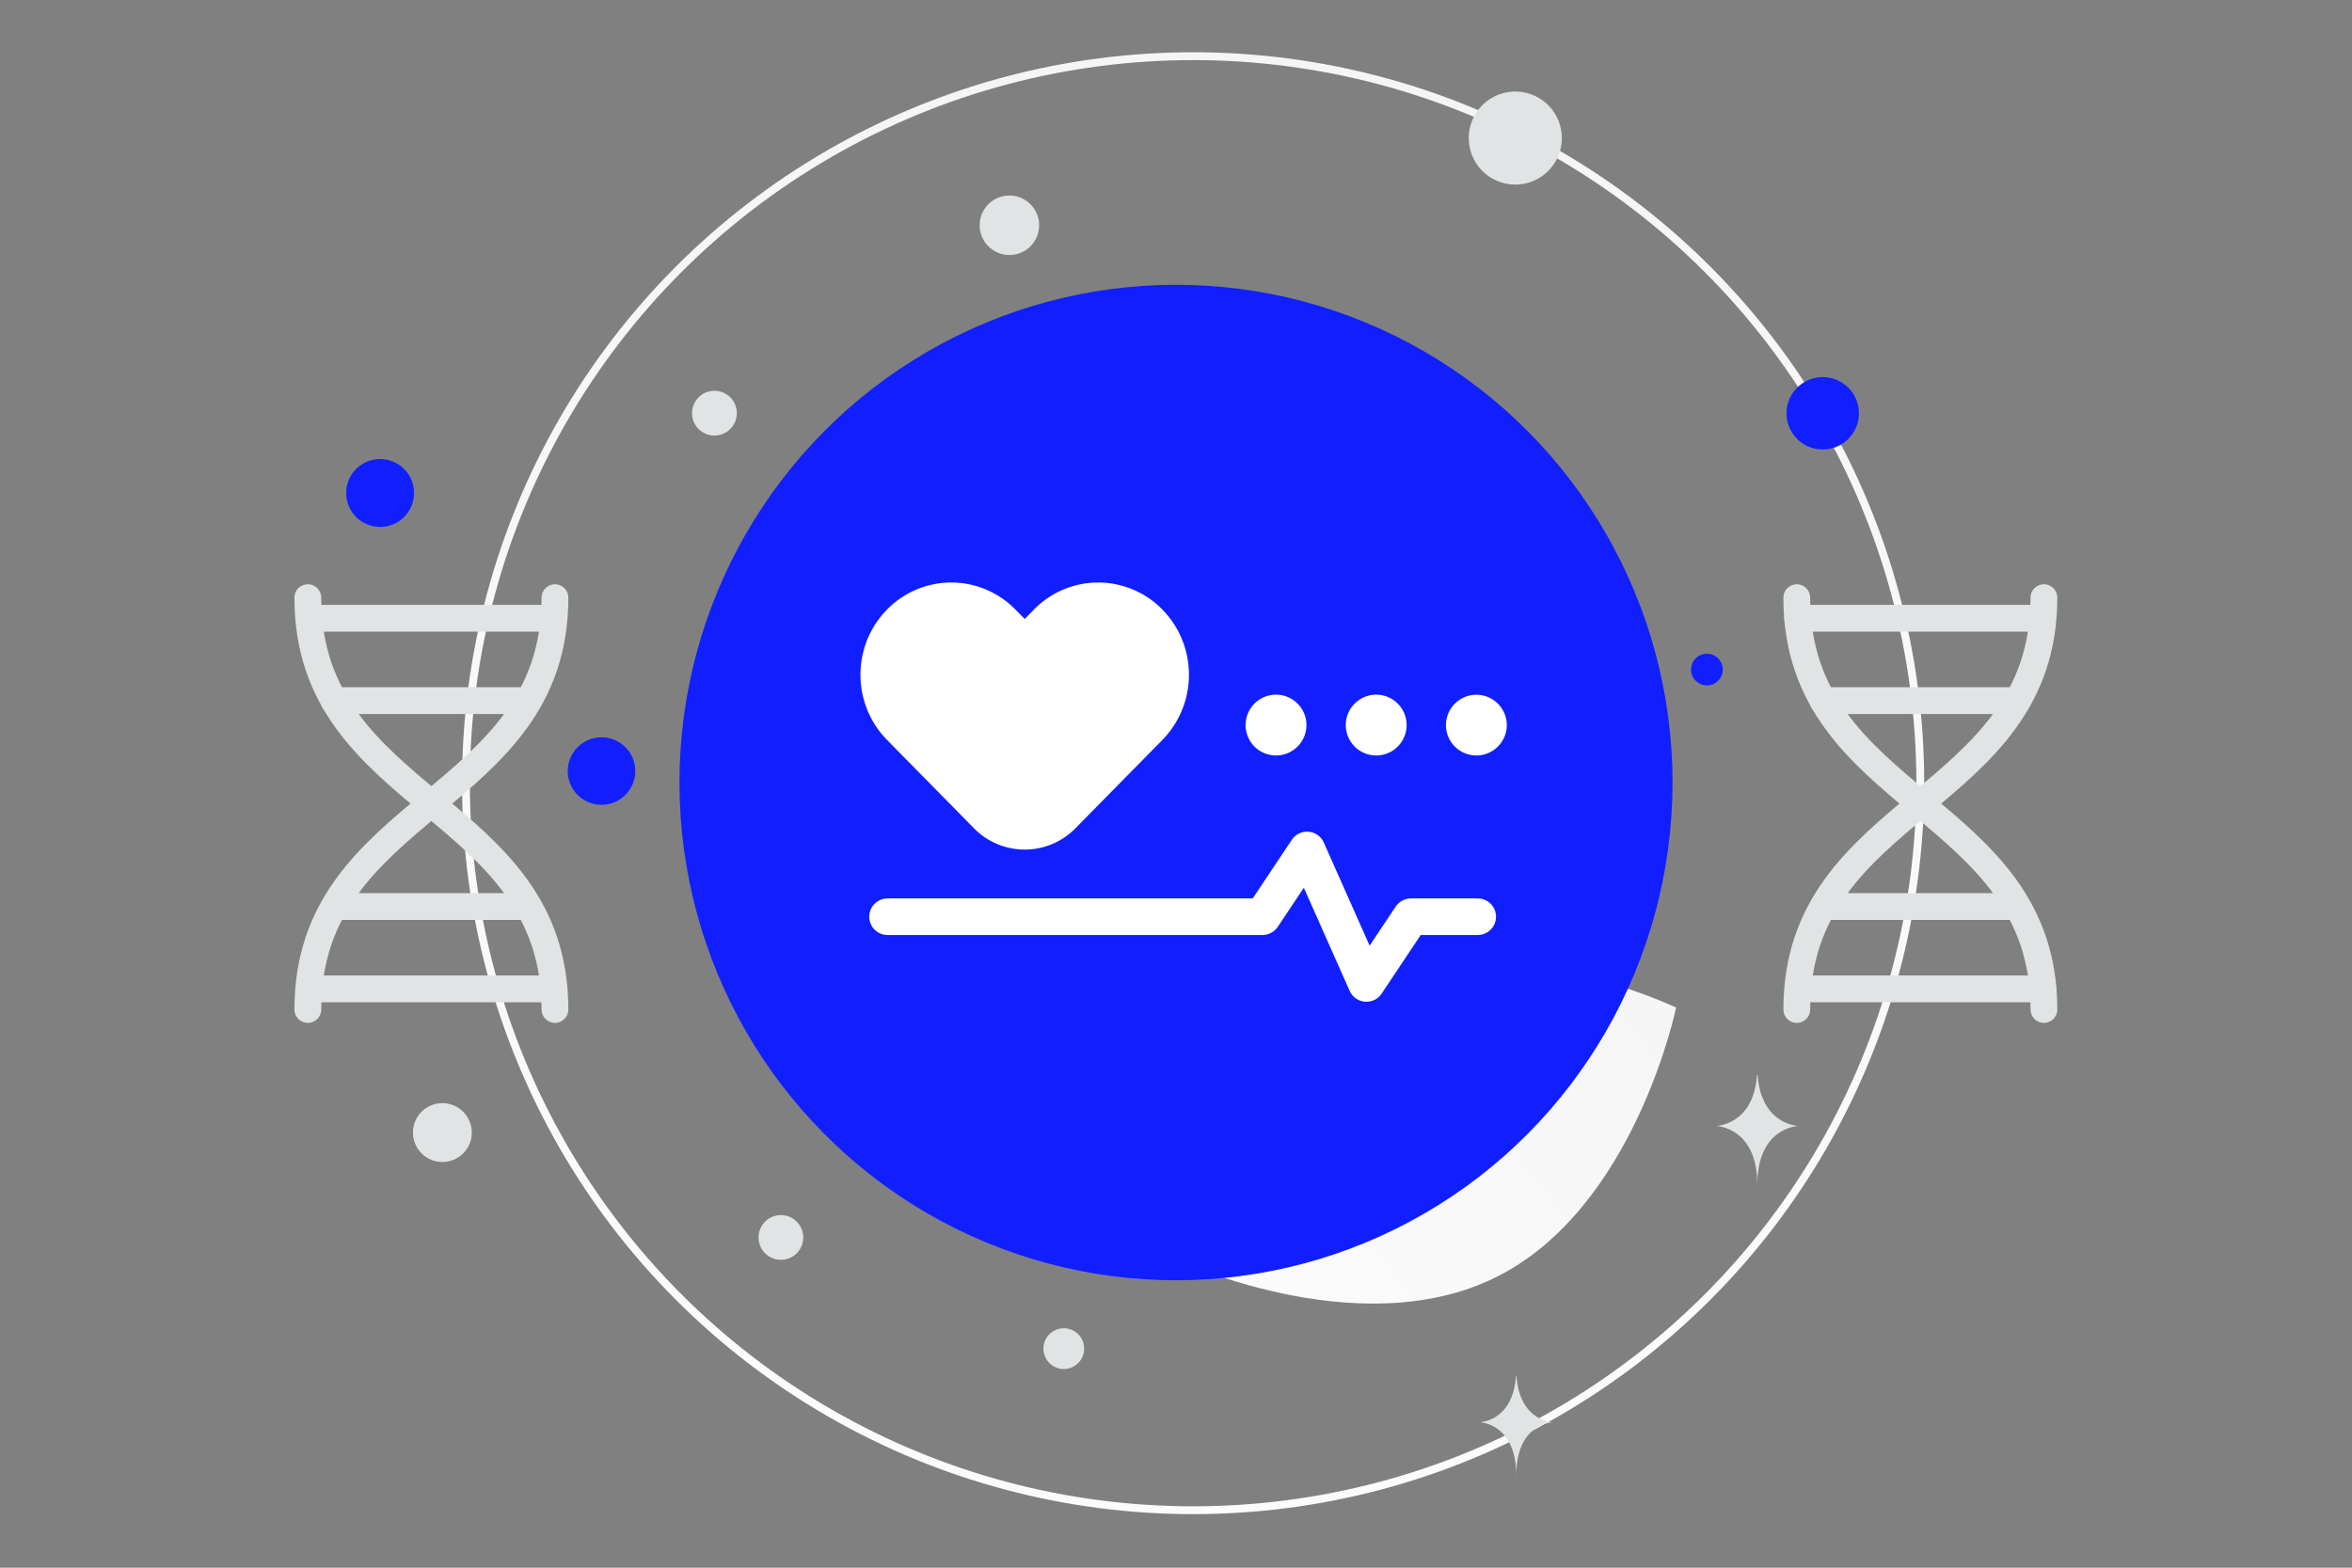 <svg width="900" height="600" viewBox="0 0 900 600" fill="none" xmlns="http://www.w3.org/2000/svg"><rect x="0" y="0" width="900" height="600" fill="#808080" stroke="none"/><path fill="transparent" d="M0 0h900v600H0z"/><circle cx="456.549" cy="299.754" r="278.254" stroke="url(#a)" stroke-width="3"/><path d="M444.573 375.687c-17.954-3.93-25.786-22.113-32.043-53.157-4.701-23.348-9.291-44.548-3.823-70.991 3.822-18.507 11.703-34.633 20.28-47.262 9.29-13.684 19.124-31.831 35.153-29.276 22.021 3.514 54.611 52.651 44.158 113.168-11.492 66.48-46.176 91.367-63.725 87.518z" fill="url(#b)"/><path d="M572.373 488.857c-53.275 26.427-123.983-7.553-123.983-7.553s15.715-76.812 69.017-103.202c53.275-26.427 123.954 7.516 123.954 7.516s-15.714 76.812-68.988 103.239z" fill="url(#c)"/><circle cx="697.469" cy="158.186" r="13.862" transform="rotate(180 697.469 158.186)" fill="#111FFf"/><circle cx="230.172" cy="295.109" r="12.925" transform="rotate(180 230.172 295.109)" fill="#111FFf"/><circle r="12.996" transform="matrix(-1 0 0 1 145.449 188.686)" fill="#111FFf"/><circle r="6.065" transform="matrix(-1 0 0 1 653.154 256.264)" fill="#111FFf"/><circle r="7.798" transform="matrix(-1 0 0 1 407.066 516.161)" fill="#E1E4E5"/><circle r="11.263" transform="matrix(-1 0 0 1 169.274 433.463)" fill="#E1E4E5"/><circle r="8.572" transform="matrix(-1 0 0 1 273.378 158.132)" fill="#E1E4E5"/><circle r="9.53" transform="matrix(-1 0 0 1 361.561 374.395)" fill="#E1E4E5"/><circle r="8.558" transform="scale(1 -1) rotate(-75 -159.203 -431.515)" fill="#E1E4E5"/><circle r="11.385" transform="matrix(-1 0 0 1 386.252 86.217)" fill="#E1E4E5"/><circle r="17.811" transform="scale(1 -1) rotate(-75 255.485 -404.244)" fill="#E1E4E5"/><path d="M672.328 411.43h.229c1.357 19.222 15.652 19.518 15.652 19.518s-15.764.308-15.764 22.519c0-22.211-15.764-22.519-15.764-22.519s14.29-.296 15.647-19.518zm-92.235 115.243h.203c1.204 17.397 13.889 17.665 13.889 17.665s-13.988.279-13.988 20.381c0-20.102-13.987-20.381-13.987-20.381s12.679-.268 13.883-17.665z" fill="#E1E4E5"/><ellipse cx="450" cy="299.5" rx="190" ry="190.5" fill="#111FFf"/><path d="M565.455 350.853h-25.553l-17.044 25.553-22.704-51.107-17.044 25.554H339.62" stroke="#fff" stroke-width="14" stroke-linecap="round" stroke-linejoin="round"/><path d="M487.639 277.506a.639.639 0 1 1 0 .002v-.002m38.33 0a.639.639 0 1 1 0 .002v-.002m38.329 0a.64.64 0 0 1 1.278.001.639.639 0 0 1-1.278.001v-.002" stroke="#fff" stroke-width="22" stroke-linecap="round" stroke-linejoin="round"/><path fill-rule="evenodd" clip-rule="evenodd" d="m388.555 233.286 3.553 3.611 3.553-3.611a34.345 34.345 0 0 1 49.12 0c13.565 13.871 13.565 36.048 0 49.919l-33.231 33.771a27.19 27.19 0 0 1-19.442 8.184 27.193 27.193 0 0 1-19.443-8.184l-33.231-33.77c-13.565-13.871-13.565-36.049 0-49.919a34.346 34.346 0 0 1 49.121-.001z" fill="#fff"/><path d="M687.544 228.751c0 78.802 94.562 78.802 94.562 157.604" stroke="#E1E4E5" stroke-width="10.25" stroke-linecap="round" stroke-linejoin="round"/><path d="M782.106 228.751c0 78.802-94.562 78.802-94.562 157.604m.348-149.724h93.862m-84.23 31.521h74.599m9.631 110.323h-93.862m83.706-31.521h-74.074M117.789 228.751c0 78.802 94.562 78.802 94.562 157.604" stroke="#E1E4E5" stroke-width="10.25" stroke-linecap="round" stroke-linejoin="round"/><path d="M212.351 228.751c0 78.802-94.562 78.802-94.562 157.604m.348-149.725h93.862m-84.23 31.522h74.599m9.631 110.323h-93.862m83.706-31.521h-74.074" stroke="#E1E4E5" stroke-width="10.25" stroke-linecap="round" stroke-linejoin="round"/><defs><linearGradient id="a" x1="468.479" y1="893.201" x2="451.227" y2="-588.65" gradientUnits="userSpaceOnUse"><stop stop-color="#fff"/><stop offset="1" stop-color="#EEE"/></linearGradient><linearGradient id="b" x1="327.549" y1="348.019" x2="648.502" y2="166.716" gradientUnits="userSpaceOnUse"><stop stop-color="#fff"/><stop offset="1" stop-color="#EEE"/></linearGradient><linearGradient id="c" x1="367.794" y1="571.29" x2="807.201" y2="223.717" gradientUnits="userSpaceOnUse"><stop stop-color="#fff"/><stop offset="1" stop-color="#EEE"/></linearGradient></defs></svg>